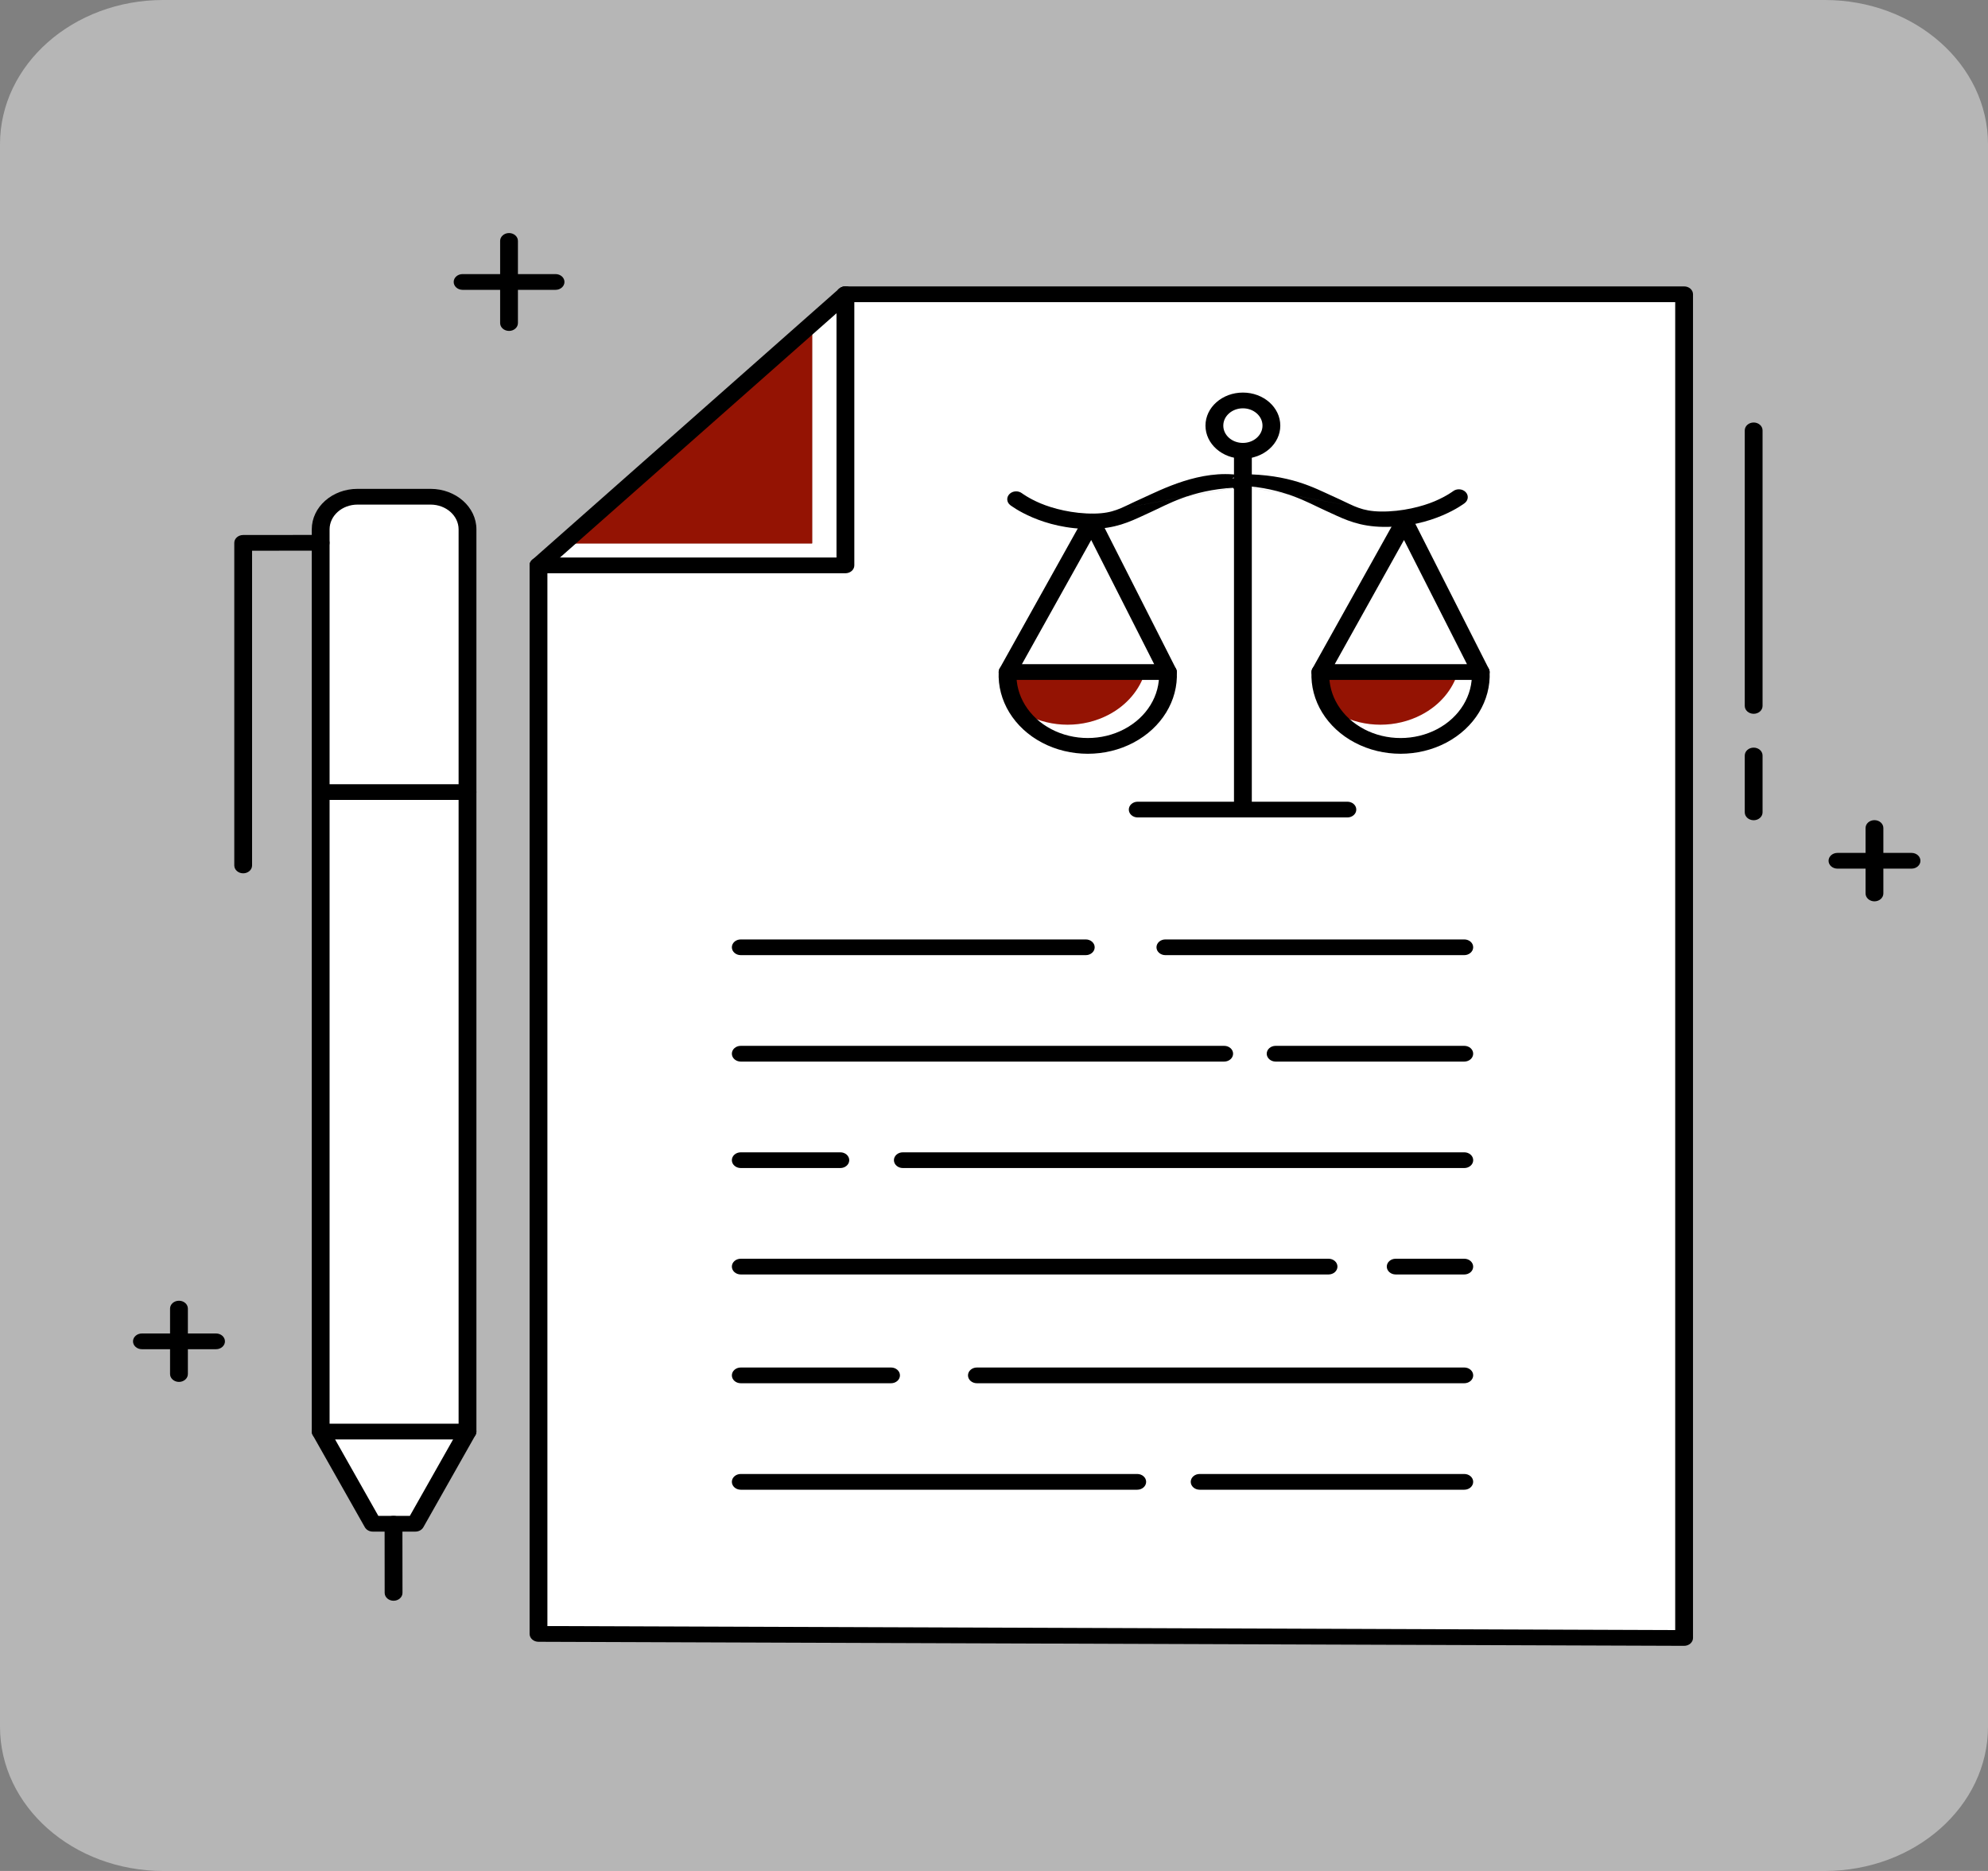 <svg width="85" height="80" viewBox="0 0 85 80" fill="none" xmlns="http://www.w3.org/2000/svg">
<rect x="0" y="0" width="85" height="80" fill="#808080" stroke="none"/>
<g clip-path="url(#clip0_2403_14682)">
<path opacity="0.5" d="M78.019 0H6.982C3.126 0 0 2.761 0 6.168V73.832C0 77.239 3.126 80 6.982 80H78.019C81.874 80 85 77.239 85 73.832V6.168C85 2.761 81.874 0 78.019 0Z" fill="#EDEDED"/>
<path d="M36.147 12.582V24.175H23.024L24.091 23.233H34.723V13.84L36.147 12.582Z" fill="white"/>
<path d="M34.723 13.84V23.233H24.091L34.723 13.84Z" fill="#941303"/>
<path d="M34.723 13.84V23.233H24.091L34.723 13.84Z" fill="#941303"/>
<path d="M71.918 70.038L23.024 69.864V24.175H36.147V12.582H72.006V41.97L71.983 42.004L71.918 70.038Z" fill="white"/>
<path fill-rule="evenodd" clip-rule="evenodd" d="M35.766 12.582C35.766 12.396 35.936 12.246 36.147 12.246H72.006C72.217 12.246 72.387 12.396 72.387 12.582V70.038C72.387 70.127 72.347 70.213 72.275 70.276C72.203 70.339 72.106 70.375 72.005 70.374L23.023 70.201C22.813 70.2 22.644 70.05 22.644 69.864V24.175C22.644 23.989 22.814 23.839 23.024 23.839C23.235 23.839 23.405 23.989 23.405 24.175V69.529L71.626 69.7V12.919H36.147C35.936 12.919 35.766 12.768 35.766 12.582Z" fill="black"/>
<path fill-rule="evenodd" clip-rule="evenodd" d="M36.416 12.344C36.565 12.476 36.565 12.689 36.416 12.82L23.294 24.413C23.145 24.544 22.904 24.544 22.755 24.413C22.606 24.282 22.606 24.069 22.755 23.937L35.877 12.344C36.026 12.213 36.267 12.213 36.416 12.344Z" fill="black"/>
<path fill-rule="evenodd" clip-rule="evenodd" d="M36.147 12.246C36.357 12.246 36.528 12.396 36.528 12.582V24.175C36.528 24.361 36.357 24.512 36.147 24.512H23.024C22.814 24.512 22.644 24.361 22.644 24.175C22.644 23.989 22.814 23.839 23.024 23.839H35.766V12.582C35.766 12.396 35.936 12.246 36.147 12.246Z" fill="black"/>
<path fill-rule="evenodd" clip-rule="evenodd" d="M49.447 40.505C49.447 40.319 49.618 40.169 49.828 40.169H62.608C62.818 40.169 62.988 40.319 62.988 40.505C62.988 40.691 62.818 40.841 62.608 40.841H49.828C49.618 40.841 49.447 40.691 49.447 40.505Z" fill="black"/>
<path fill-rule="evenodd" clip-rule="evenodd" d="M31.292 40.505C31.292 40.319 31.462 40.169 31.673 40.169H46.424C46.634 40.169 46.805 40.319 46.805 40.505C46.805 40.691 46.634 40.841 46.424 40.841H31.673C31.462 40.841 31.292 40.691 31.292 40.505Z" fill="black"/>
<path fill-rule="evenodd" clip-rule="evenodd" d="M54.161 45.055C54.161 44.869 54.332 44.719 54.542 44.719H62.608C62.818 44.719 62.988 44.869 62.988 45.055C62.988 45.241 62.818 45.392 62.608 45.392H54.542C54.332 45.392 54.161 45.241 54.161 45.055Z" fill="black"/>
<path fill-rule="evenodd" clip-rule="evenodd" d="M31.292 45.055C31.292 44.869 31.462 44.719 31.673 44.719H52.342C52.552 44.719 52.723 44.869 52.723 45.055C52.723 45.241 52.552 45.392 52.342 45.392H31.673C31.462 45.392 31.292 45.241 31.292 45.055Z" fill="black"/>
<path fill-rule="evenodd" clip-rule="evenodd" d="M38.221 49.608C38.221 49.422 38.391 49.272 38.602 49.272H62.608C62.818 49.272 62.989 49.422 62.989 49.608C62.989 49.794 62.818 49.944 62.608 49.944H38.602C38.391 49.944 38.221 49.794 38.221 49.608Z" fill="black"/>
<path fill-rule="evenodd" clip-rule="evenodd" d="M31.292 49.608C31.292 49.422 31.462 49.272 31.673 49.272H35.93C36.14 49.272 36.311 49.422 36.311 49.608C36.311 49.794 36.14 49.944 35.93 49.944H31.673C31.462 49.944 31.292 49.794 31.292 49.608Z" fill="black"/>
<path fill-rule="evenodd" clip-rule="evenodd" d="M59.294 54.158C59.294 53.972 59.465 53.822 59.675 53.822H62.608C62.818 53.822 62.988 53.972 62.988 54.158C62.988 54.344 62.818 54.495 62.608 54.495H59.675C59.465 54.495 59.294 54.344 59.294 54.158Z" fill="black"/>
<path fill-rule="evenodd" clip-rule="evenodd" d="M31.292 54.158C31.292 53.972 31.462 53.822 31.673 53.822H56.804C57.014 53.822 57.185 53.972 57.185 54.158C57.185 54.344 57.014 54.495 56.804 54.495H31.673C31.462 54.495 31.292 54.344 31.292 54.158Z" fill="black"/>
<path fill-rule="evenodd" clip-rule="evenodd" d="M41.388 58.81C41.388 58.624 41.558 58.473 41.769 58.473H62.608C62.818 58.473 62.989 58.624 62.989 58.81C62.989 58.995 62.818 59.146 62.608 59.146H41.769C41.558 59.146 41.388 58.995 41.388 58.81Z" fill="black"/>
<path fill-rule="evenodd" clip-rule="evenodd" d="M31.292 58.81C31.292 58.624 31.462 58.473 31.673 58.473H38.098C38.308 58.473 38.479 58.624 38.479 58.81C38.479 58.995 38.308 59.146 38.098 59.146H31.673C31.462 59.146 31.292 58.995 31.292 58.81Z" fill="black"/>
<path fill-rule="evenodd" clip-rule="evenodd" d="M50.912 63.362C50.912 63.176 51.083 63.026 51.293 63.026H62.608C62.818 63.026 62.988 63.176 62.988 63.362C62.988 63.548 62.818 63.699 62.608 63.699H51.293C51.083 63.699 50.912 63.548 50.912 63.362Z" fill="black"/>
<path fill-rule="evenodd" clip-rule="evenodd" d="M31.292 63.362C31.292 63.176 31.462 63.026 31.673 63.026H48.624C48.835 63.026 49.005 63.176 49.005 63.362C49.005 63.548 48.835 63.699 48.624 63.699H31.673C31.462 63.699 31.292 63.548 31.292 63.362Z" fill="black"/>
<path d="M15.287 21.24C14.417 21.24 13.711 21.864 13.711 22.632V33.866H19.992V22.632C19.992 21.864 19.286 21.24 18.416 21.237H15.29L15.287 21.24Z" fill="white"/>
<path d="M19.992 33.868H13.711V61.211H19.992V33.868Z" fill="white"/>
<path d="M13.711 61.211L15.941 65.153H16.825H17.76L19.989 61.211H13.711Z" fill="white"/>
<path fill-rule="evenodd" clip-rule="evenodd" d="M13.33 22.635C13.33 21.678 14.206 20.903 15.287 20.903H18.414C19.494 20.907 20.37 21.68 20.37 22.635V61.211C20.37 61.397 20.2 61.548 19.989 61.548C19.779 61.548 19.608 61.397 19.608 61.211V22.635C19.608 22.052 19.073 21.578 18.413 21.576H15.287C14.628 21.576 14.092 22.049 14.092 22.635V61.211C14.092 61.397 13.921 61.548 13.711 61.548C13.501 61.548 13.33 61.397 13.33 61.211V22.635Z" fill="black"/>
<path fill-rule="evenodd" clip-rule="evenodd" d="M13.387 61.035C13.456 60.935 13.579 60.875 13.711 60.875H19.989C20.121 60.875 20.244 60.935 20.313 61.035C20.383 61.134 20.389 61.258 20.33 61.362L18.101 65.304C18.036 65.418 17.904 65.49 17.76 65.49H15.941C15.796 65.49 15.664 65.418 15.6 65.304L13.37 61.362C13.311 61.258 13.318 61.134 13.387 61.035ZM14.327 61.548L16.176 64.817H17.524L19.373 61.548H14.327Z" fill="black"/>
<path fill-rule="evenodd" clip-rule="evenodd" d="M13.33 33.868C13.33 33.682 13.501 33.532 13.711 33.532H19.989C20.2 33.532 20.37 33.682 20.37 33.868C20.37 34.054 20.2 34.205 19.989 34.205H13.711C13.501 34.205 13.33 34.054 13.33 33.868Z" fill="black"/>
<path fill-rule="evenodd" clip-rule="evenodd" d="M14.089 23.209C14.089 23.395 13.919 23.546 13.708 23.546L10.778 23.548V37.005C10.778 37.191 10.608 37.342 10.398 37.342C10.187 37.342 10.017 37.191 10.017 37.005V23.212C10.017 23.026 10.187 22.876 10.397 22.876L13.708 22.873C13.918 22.873 14.089 23.023 14.089 23.209Z" fill="black"/>
<path fill-rule="evenodd" clip-rule="evenodd" d="M16.825 64.817C17.035 64.817 17.206 64.967 17.206 65.153L17.209 68.109C17.209 68.295 17.039 68.446 16.828 68.446C16.618 68.446 16.447 68.295 16.447 68.109L16.444 65.154C16.444 64.968 16.614 64.817 16.825 64.817Z" fill="black"/>
<path opacity="0.5" d="M61.645 31.466C60.561 32.038 59.21 32.038 58.132 31.466C57.599 31.187 57.171 30.788 56.884 30.325C56.585 29.849 56.433 29.3 56.459 28.736H63.315C63.367 29.849 62.726 30.897 61.645 31.466Z" fill="white"/>
<path opacity="0.5" d="M48.268 31.467C47.187 32.039 45.836 32.039 44.755 31.467C44.225 31.187 43.8 30.791 43.51 30.331C43.63 30.413 43.756 30.491 43.891 30.564C44.975 31.133 46.325 31.133 47.403 30.564C48.183 30.155 48.736 29.492 48.962 28.739H49.938C49.99 29.852 49.349 30.9 48.265 31.47L48.268 31.467Z" fill="white"/>
<path d="M48.962 28.736C48.733 29.492 48.182 30.152 47.403 30.561C46.322 31.13 44.971 31.13 43.89 30.561C43.755 30.491 43.63 30.411 43.509 30.328C43.211 29.849 43.055 29.3 43.085 28.733H48.965L48.962 28.736Z" fill="white"/>
<path d="M62.339 28.736C62.113 29.492 61.563 30.152 60.78 30.561C59.696 31.13 58.346 31.13 57.268 30.561C57.13 30.491 57.001 30.408 56.881 30.325C56.582 29.849 56.43 29.3 56.456 28.736H62.336H62.339Z" fill="#941303"/>
<path d="M48.962 28.736C48.733 29.492 48.182 30.152 47.403 30.561C46.322 31.13 44.971 31.13 43.89 30.561C43.755 30.491 43.63 30.411 43.509 30.328C43.211 29.849 43.055 29.3 43.085 28.733H48.965L48.962 28.736Z" fill="#941303"/>
<path fill-rule="evenodd" clip-rule="evenodd" d="M53.142 17.862C53.352 17.862 53.523 18.013 53.523 18.199V34.588C53.523 34.774 53.352 34.925 53.142 34.925C52.931 34.925 52.761 34.774 52.761 34.588V18.199C52.761 18.013 52.931 17.862 53.142 17.862Z" fill="black"/>
<path fill-rule="evenodd" clip-rule="evenodd" d="M48.264 34.617C48.264 34.431 48.434 34.28 48.645 34.28H57.609C57.82 34.28 57.99 34.431 57.99 34.617C57.99 34.803 57.82 34.953 57.609 34.953H48.645C48.434 34.953 48.264 34.803 48.264 34.617Z" fill="black"/>
<path fill-rule="evenodd" clip-rule="evenodd" d="M46.68 21.962C46.828 21.965 46.96 22.042 47.02 22.161L50.284 28.599C50.337 28.703 50.327 28.823 50.256 28.919C50.186 29.015 50.066 29.073 49.937 29.073H43.081C42.949 29.073 42.827 29.012 42.758 28.914C42.688 28.815 42.681 28.692 42.739 28.587L46.331 22.15C46.397 22.033 46.532 21.96 46.68 21.962ZM43.693 28.4H49.349L46.656 23.09L43.693 28.4Z" fill="black"/>
<path fill-rule="evenodd" clip-rule="evenodd" d="M43.097 28.4C43.307 28.407 43.471 28.564 43.462 28.75C43.415 29.74 43.985 30.671 44.946 31.177C45.91 31.684 47.111 31.683 48.068 31.178L48.069 31.177C49.033 30.671 49.603 29.739 49.556 28.75C49.547 28.564 49.711 28.407 49.921 28.4C50.131 28.392 50.308 28.536 50.317 28.722C50.376 29.958 49.663 31.123 48.459 31.756C47.26 32.389 45.76 32.388 44.556 31.756L44.556 31.756C43.355 31.123 42.642 29.958 42.701 28.722C42.709 28.536 42.887 28.392 43.097 28.4Z" fill="black"/>
<path fill-rule="evenodd" clip-rule="evenodd" d="M60.054 21.962C60.202 21.965 60.334 22.042 60.395 22.161L63.658 28.599C63.711 28.703 63.7 28.823 63.63 28.919C63.56 29.015 63.44 29.073 63.311 29.073H56.455C56.324 29.073 56.201 29.012 56.132 28.914C56.062 28.815 56.055 28.692 56.114 28.587L59.705 22.15C59.771 22.033 59.906 21.96 60.054 21.962ZM57.068 28.4H62.723L60.03 23.09L57.068 28.4Z" fill="black"/>
<path fill-rule="evenodd" clip-rule="evenodd" d="M56.471 28.4C56.681 28.407 56.844 28.564 56.836 28.75C56.789 29.739 57.359 30.671 58.323 31.177L58.323 31.178C59.284 31.684 60.485 31.684 61.446 31.178C62.407 30.672 62.977 29.74 62.93 28.75C62.921 28.564 63.085 28.407 63.295 28.4C63.505 28.392 63.682 28.536 63.691 28.722C63.75 29.958 63.037 31.123 61.836 31.756C60.635 32.388 59.134 32.388 57.933 31.756C56.729 31.123 56.016 29.958 56.075 28.722C56.083 28.536 56.261 28.392 56.471 28.4Z" fill="black"/>
<path fill-rule="evenodd" clip-rule="evenodd" d="M52.679 20.697C52.679 20.511 52.849 20.36 53.06 20.36H53.145C53.153 20.36 53.085 20.276 53.093 20.276C55.149 20.276 56.177 20.854 56.979 21.215C57.082 21.261 57.179 21.306 57.272 21.349C57.894 21.636 58.224 21.859 59.033 21.872M52.679 20.697C52.679 20.882 52.849 21.033 53.06 21.033ZM53.06 21.033H53.06ZM53.06 21.033H53.06ZM53.06 21.033H53.061ZM53.061 21.033H53.061ZM53.061 21.033H53.061ZM53.061 21.033H53.062ZM53.062 21.033H53.062ZM53.062 21.033H53.062ZM53.062 21.033H53.063ZM53.063 21.033H53.063ZM53.063 21.033H53.063ZM53.063 21.033H53.064ZM53.064 21.033H53.064ZM53.064 21.033H53.064ZM53.064 21.033H53.065ZM53.065 21.033H53.065ZM53.065 21.033H53.065ZM53.065 21.033H53.066ZM53.066 21.033H53.066ZM53.066 21.033H53.066ZM53.066 21.033H53.067ZM53.067 21.033H53.067ZM53.067 21.033H53.068ZM53.068 21.033H53.068ZM53.068 21.033H53.068ZM53.068 21.033H53.069ZM53.069 21.033H53.069ZM53.069 21.033H53.069ZM53.069 21.033H53.069ZM53.069 21.033H53.07ZM53.07 21.033H53.07ZM53.07 21.033H53.071ZM53.071 21.033H53.071ZM53.071 21.033H53.071ZM53.071 21.033H53.072ZM53.072 21.033H53.072ZM53.072 21.033H53.072ZM53.072 21.033H53.073ZM53.073 21.033H53.073ZM53.073 21.033H53.073ZM53.073 21.033H53.074ZM53.074 21.033H53.074ZM53.074 21.033H53.074ZM53.074 21.033H53.075ZM53.075 21.033H53.075ZM53.075 21.033H53.075ZM53.075 21.033H53.076ZM53.076 21.033H53.076ZM53.076 21.033H53.076ZM53.076 21.033H53.077ZM53.077 21.033H53.077ZM53.077 21.033H53.077ZM53.077 21.033H53.078ZM53.078 21.033H53.078ZM53.078 21.033H53.078ZM53.078 21.033H53.079ZM53.079 21.033H53.079ZM53.079 21.033H53.08ZM53.08 21.033H53.08ZM53.08 21.033H53.08ZM53.08 21.033H53.081ZM53.081 21.033H53.081ZM53.081 21.033H53.081ZM53.081 21.033H53.081ZM53.081 21.033H53.082ZM53.082 21.033H53.082ZM53.082 21.033H53.083ZM53.083 21.033H53.083ZM53.083 21.033H53.083ZM53.083 21.033H53.084ZM53.084 21.033H53.084ZM53.084 21.033H53.084ZM53.084 21.033H53.085ZM53.085 21.033H53.085ZM53.085 21.033H53.085ZM53.085 21.033H53.086ZM53.086 21.033H53.086ZM53.086 21.033H53.086ZM53.086 21.033H53.087ZM53.087 21.033H53.087ZM53.087 21.033H53.087ZM53.087 21.033H53.088ZM53.088 21.033H53.088ZM53.088 21.033H53.088ZM53.088 21.033H53.089ZM53.089 21.033H53.089ZM53.089 21.033H53.089ZM53.089 21.033H53.09ZM53.09 21.033H53.09ZM53.09 21.033H53.09ZM53.09 21.033H53.091ZM53.091 21.033H53.091ZM53.091 21.033H53.092ZM53.092 21.033H53.092ZM53.092 21.033H53.092ZM53.092 21.033H53.093ZM53.093 21.033H53.093ZM53.093 21.033H53.093ZM53.093 21.033H53.094ZM53.094 21.033H53.094ZM53.094 21.033H53.094ZM53.094 21.033H53.095ZM53.095 21.033H53.095ZM53.095 21.033H53.095ZM53.095 21.033H53.096ZM53.096 21.033H53.096ZM53.096 21.033H53.096ZM53.096 21.033H53.097ZM53.097 21.033H53.097ZM53.097 21.033H53.097ZM53.097 21.033H53.098ZM53.098 21.033H53.098ZM53.098 21.033H53.098ZM53.098 21.033H53.099ZM53.099 21.033H53.099ZM53.099 21.033H53.099ZM53.099 21.033H53.1ZM53.1 21.033H53.1ZM53.1 21.033H53.1ZM53.1 21.033H53.101ZM53.101 21.033H53.101ZM53.101 21.033H53.102ZM53.102 21.033H53.102ZM53.102 21.033H53.102ZM53.102 21.033H53.102ZM53.102 21.033H53.103ZM53.103 21.033H53.103ZM53.103 21.033H53.103ZM53.103 21.033H53.104ZM53.104 21.033H53.104ZM53.104 21.033H53.105ZM53.105 21.033H53.105ZM53.105 21.033H53.105ZM53.105 21.033H53.106ZM53.106 21.033H53.106ZM53.106 21.033H53.106ZM53.106 21.033H53.107ZM53.107 21.033H53.107ZM53.107 21.033H53.107ZM53.107 21.033H53.108ZM53.108 21.033H53.108ZM53.108 21.033H53.108ZM53.108 21.033H53.109ZM53.109 21.033H53.109ZM53.109 21.033H53.109ZM53.109 21.033H53.109ZM53.109 21.033H53.11ZM53.11 21.033H53.11ZM53.11 21.033H53.111ZM53.111 21.033H53.111ZM53.111 21.033H53.111ZM53.111 21.033H53.111ZM53.111 21.033H53.112ZM53.112 21.033H53.112ZM53.112 21.033H53.112ZM53.112 21.033H53.113ZM53.113 21.033H53.113ZM53.113 21.033H53.113ZM53.113 21.033H53.114ZM53.114 21.033H53.114ZM53.114 21.033H53.114ZM53.114 21.033H53.115ZM53.115 21.033H53.115ZM53.115 21.033H53.115ZM53.115 21.033H53.116ZM53.116 21.033H53.116ZM53.116 21.033H53.116ZM53.116 21.033H53.117ZM53.117 21.033H53.117ZM53.117 21.033H53.117ZM53.117 21.033H53.117ZM53.117 21.033H53.118ZM53.118 21.033H53.118ZM53.118 21.033H53.118ZM53.118 21.033H53.119ZM53.119 21.033H53.119ZM53.119 21.033H53.119ZM53.119 21.033H53.12ZM53.12 21.033H53.12ZM53.12 21.033H53.12ZM53.12 21.033H53.121ZM53.121 21.033H53.121ZM53.121 21.033H53.121ZM53.121 21.033H53.122ZM53.122 21.033H53.122ZM53.122 21.033H53.122ZM53.122 21.033H53.123ZM53.123 21.033H53.123ZM53.123 21.033H53.123ZM53.123 21.033H53.123ZM53.123 21.033H53.124ZM53.124 21.033H53.124ZM53.124 21.033H53.124ZM53.124 21.033H53.125ZM53.125 21.033H53.125ZM53.125 21.033H53.125ZM53.125 21.033H53.126ZM53.126 21.033H53.126ZM53.126 21.033H53.126ZM53.126 21.033H53.127ZM53.127 21.033H53.127ZM53.127 21.033H53.127ZM53.127 21.033H53.127ZM53.127 21.033H53.128ZM53.128 21.033H53.128ZM53.128 21.033H53.128ZM53.128 21.033H53.129ZM53.129 21.033H53.129ZM53.129 21.033H53.129ZM53.129 21.033H53.13ZM53.13 21.033H53.13ZM53.13 21.033H53.13ZM53.13 21.033H53.13ZM53.13 21.033H53.131ZM53.131 21.033H53.131ZM53.131 21.033H53.132ZM53.132 21.033H53.132ZM53.132 21.033L53.06 20.765ZM53.06 20.765C54.911 20.871 55.913 21.49 56.633 21.814C56.727 21.856 56.818 21.899 56.909 21.941C57.538 22.233 58.142 22.514 59.141 22.529C60.205 22.544 61.071 22.294 61.67 22.039C61.97 21.912 62.205 21.784 62.367 21.685C62.447 21.636 62.51 21.595 62.554 21.564C62.576 21.549 62.593 21.537 62.605 21.528C62.611 21.523 62.616 21.52 62.62 21.517L62.624 21.514L62.626 21.512L62.626 21.512L62.627 21.512C62.627 21.512 62.627 21.511 62.376 21.258L62.627 21.511C62.785 21.389 62.801 21.176 62.663 21.037C62.524 20.897 62.284 20.883 62.126 21.005L62.126 21.005C62.126 21.005 62.126 21.005 62.126 21.005L62.118 21.01C62.111 21.015 62.1 21.024 62.084 21.035C62.051 21.057 62.002 21.09 61.935 21.131C61.801 21.212 61.6 21.323 61.341 21.433C60.822 21.653 59.953 21.885 59.033 21.872" fill="black"/>
<path fill-rule="evenodd" clip-rule="evenodd" d="M53.145 20.785C53.145 20.599 52.974 20.448 52.764 20.448H52.679C52.671 20.448 53.035 20.319 53.027 20.319C51.324 20.059 49.646 20.942 48.844 21.303C48.741 21.349 48.644 21.394 48.551 21.437C47.93 21.724 47.599 21.948 46.79 21.96M53.145 20.785C53.145 20.971 52.974 21.121 52.764 21.121ZM52.764 21.121H52.763ZM52.763 21.121H52.763ZM52.763 21.121H52.763ZM52.763 21.121H52.762ZM52.762 21.121H52.762ZM52.762 21.121H52.762ZM52.762 21.121H52.761ZM52.761 21.121H52.761ZM52.761 21.121H52.761ZM52.761 21.121H52.76ZM52.76 21.121H52.76ZM52.76 21.121H52.76ZM52.76 21.121H52.759ZM52.759 21.121H52.759ZM52.759 21.121H52.758ZM52.758 21.121H52.758ZM52.758 21.121H52.758ZM52.758 21.121H52.758ZM52.758 21.121H52.757ZM52.757 21.121H52.757ZM52.757 21.121H52.757ZM52.757 21.121H52.756ZM52.756 21.121H52.756ZM52.756 21.121H52.755ZM52.755 21.121H52.755ZM52.755 21.121H52.755ZM52.755 21.121H52.754ZM52.754 21.121H52.754ZM52.754 21.121H52.754ZM52.754 21.121H52.753ZM52.753 21.121H52.753ZM52.753 21.121H52.753ZM52.753 21.121H52.752ZM52.752 21.121H52.752ZM52.752 21.121H52.752ZM52.752 21.121H52.751ZM52.751 21.121H52.751ZM52.751 21.121H52.751ZM52.751 21.121H52.75ZM52.75 21.121H52.75ZM52.75 21.121H52.75ZM52.75 21.121H52.749ZM52.749 21.121H52.749ZM52.749 21.121H52.749ZM52.749 21.121H52.748ZM52.748 21.121H52.748ZM52.748 21.121H52.748ZM52.748 21.121H52.747ZM52.747 21.121H52.747ZM52.747 21.121H52.746ZM52.746 21.121H52.746ZM52.746 21.121H52.746ZM52.746 21.121H52.745ZM52.745 21.121H52.745ZM52.745 21.121H52.745ZM52.745 21.121H52.744ZM52.744 21.121H52.744ZM52.744 21.121H52.744ZM52.744 21.121H52.743ZM52.743 21.121H52.743ZM52.743 21.121H52.743ZM52.743 21.121H52.742ZM52.742 21.121H52.742ZM52.742 21.121H52.742ZM52.742 21.121H52.741ZM52.741 21.121H52.741ZM52.741 21.121H52.741ZM52.741 21.121H52.74ZM52.74 21.121H52.74ZM52.74 21.121H52.74ZM52.74 21.121H52.739ZM52.739 21.121H52.739ZM52.739 21.121H52.739ZM52.739 21.121H52.738ZM52.738 21.121H52.738ZM52.738 21.121H52.738ZM52.738 21.121H52.737ZM52.737 21.121H52.737ZM52.737 21.121H52.736ZM52.736 21.121H52.736ZM52.736 21.121H52.736ZM52.736 21.121H52.736ZM52.736 21.121H52.735ZM52.735 21.121H52.735ZM52.735 21.121H52.734ZM52.734 21.121H52.734ZM52.734 21.121H52.734ZM52.734 21.121H52.733ZM52.733 21.121H52.733ZM52.733 21.121H52.733ZM52.733 21.121H52.732ZM52.732 21.121H52.732ZM52.732 21.121H52.732ZM52.732 21.121H52.731ZM52.731 21.121H52.731ZM52.731 21.121H52.731ZM52.731 21.121H52.73ZM52.73 21.121H52.73ZM52.73 21.121H52.73ZM52.73 21.121H52.729ZM52.729 21.121H52.729ZM52.729 21.121H52.729ZM52.729 21.121H52.728ZM52.728 21.121H52.728ZM52.728 21.121H52.728ZM52.728 21.121H52.727ZM52.727 21.121H52.727ZM52.727 21.121H52.727ZM52.727 21.121H52.726ZM52.726 21.121H52.726ZM52.726 21.121H52.726ZM52.726 21.121H52.725ZM52.725 21.121H52.725ZM52.725 21.121H52.724ZM52.724 21.121H52.724ZM52.724 21.121H52.724ZM52.724 21.121H52.724ZM52.724 21.121H52.723ZM52.723 21.121H52.723ZM52.723 21.121H52.722ZM52.722 21.121H52.722ZM52.722 21.121H52.722ZM52.722 21.121H52.721ZM52.721 21.121H52.721ZM52.721 21.121H52.721ZM52.721 21.121H52.72ZM52.72 21.121H52.72ZM52.72 21.121H52.72ZM52.72 21.121H52.719ZM52.719 21.121H52.719ZM52.719 21.121H52.719ZM52.719 21.121H52.718ZM52.718 21.121H52.718ZM52.718 21.121H52.718ZM52.718 21.121H52.717ZM52.717 21.121H52.717ZM52.717 21.121H52.717ZM52.717 21.121H52.716ZM52.716 21.121H52.716ZM52.716 21.121H52.716ZM52.716 21.121H52.715ZM52.715 21.121H52.715ZM52.715 21.121H52.715ZM52.715 21.121H52.714ZM52.714 21.121H52.714ZM52.714 21.121H52.714ZM52.714 21.121H52.713ZM52.713 21.121H52.713ZM52.713 21.121H52.713ZM52.713 21.121H52.712ZM52.712 21.121H52.712ZM52.712 21.121H52.712ZM52.712 21.121H52.711ZM52.711 21.121H52.711ZM52.711 21.121H52.711ZM52.711 21.121H52.711ZM52.711 21.121H52.71ZM52.71 21.121H52.71ZM52.71 21.121H52.709ZM52.709 21.121H52.709ZM52.709 21.121H52.709ZM52.709 21.121H52.709ZM52.709 21.121H52.708ZM52.708 21.121H52.708ZM52.708 21.121H52.708ZM52.708 21.121H52.707ZM52.707 21.121H52.707ZM52.707 21.121H52.707ZM52.707 21.121H52.706ZM52.706 21.121H52.706ZM52.706 21.121H52.706ZM52.706 21.121H52.705ZM52.705 21.121H52.705ZM52.705 21.121H52.705ZM52.705 21.121H52.705ZM52.705 21.121H52.704ZM52.704 21.121H52.704ZM52.704 21.121H52.703ZM52.703 21.121H52.703ZM52.703 21.121H52.703ZM52.703 21.121H52.703ZM52.703 21.121H52.702ZM52.702 21.121H52.702ZM52.702 21.121H52.702ZM52.702 21.121H52.701ZM52.701 21.121H52.701ZM52.701 21.121H52.701ZM52.701 21.121H52.7ZM52.7 21.121H52.7ZM52.7 21.121H52.7ZM52.7 21.121H52.7ZM52.7 21.121H52.699ZM52.699 21.121H52.699ZM52.699 21.121H52.699ZM52.699 21.121H52.698ZM52.698 21.121H52.698ZM52.698 21.121H52.698ZM52.698 21.121H52.697ZM52.697 21.121H52.697ZM52.697 21.121H52.697ZM52.697 21.121H52.696ZM52.696 21.121H52.696ZM52.696 21.121H52.696ZM52.696 21.121H52.696ZM52.696 21.121H52.695ZM52.695 21.121H52.695ZM52.695 21.121H52.695ZM52.695 21.121H52.694ZM52.694 21.121H52.694ZM52.694 21.121H52.694ZM52.694 21.121H52.693ZM52.693 21.121H52.693ZM52.693 21.121H52.693ZM52.693 21.121H52.692ZM52.692 21.121H52.692ZM52.692 21.121H52.692ZM52.692 21.121H52.691ZM52.691 21.121L52.764 20.853ZM52.764 20.853C50.913 20.959 49.91 21.578 49.19 21.902C49.096 21.945 49.005 21.987 48.914 22.029C48.286 22.321 47.681 22.602 46.682 22.617C45.618 22.633 44.752 22.382 44.153 22.128C43.853 22 43.618 21.872 43.457 21.774C43.376 21.724 43.313 21.683 43.27 21.652C43.248 21.637 43.231 21.625 43.218 21.616C43.212 21.612 43.207 21.608 43.204 21.605L43.199 21.602L43.197 21.601L43.197 21.6L43.197 21.6C43.197 21.6 43.196 21.6 43.447 21.346L43.196 21.6C43.038 21.477 43.022 21.265 43.161 21.125C43.299 20.985 43.539 20.971 43.698 21.093L43.697 21.093C43.697 21.093 43.697 21.093 43.698 21.093L43.705 21.098C43.712 21.104 43.724 21.112 43.74 21.123C43.772 21.145 43.822 21.179 43.889 21.219C44.023 21.301 44.223 21.411 44.483 21.521C45.001 21.741 45.87 21.973 46.79 21.96" fill="black"/>
<path d="M53.142 19.276C53.815 19.276 54.36 18.794 54.36 18.199C54.36 17.604 53.815 17.122 53.142 17.122C52.468 17.122 51.923 17.604 51.923 18.199C51.923 18.794 52.468 19.276 53.142 19.276Z" fill="white"/>
<path fill-rule="evenodd" clip-rule="evenodd" d="M53.142 17.459C52.679 17.459 52.304 17.79 52.304 18.199C52.304 18.608 52.679 18.939 53.142 18.939C53.604 18.939 53.98 18.608 53.98 18.199C53.98 17.79 53.604 17.459 53.142 17.459ZM51.542 18.199C51.542 17.418 52.258 16.786 53.142 16.786C54.025 16.786 54.741 17.418 54.741 18.199C54.741 18.979 54.025 19.612 53.142 19.612C52.258 19.612 51.542 18.979 51.542 18.199Z" fill="black"/>
<path fill-rule="evenodd" clip-rule="evenodd" d="M80.145 35.069C80.356 35.069 80.526 35.219 80.526 35.405V38.203C80.526 38.389 80.356 38.54 80.145 38.54C79.935 38.54 79.765 38.389 79.765 38.203V35.405C79.765 35.219 79.935 35.069 80.145 35.069Z" fill="black"/>
<path fill-rule="evenodd" clip-rule="evenodd" d="M78.183 36.806C78.183 36.62 78.353 36.469 78.564 36.469H81.731C81.941 36.469 82.111 36.62 82.111 36.806C82.111 36.992 81.941 37.142 81.731 37.142H78.564C78.353 37.142 78.183 36.992 78.183 36.806Z" fill="black"/>
<path fill-rule="evenodd" clip-rule="evenodd" d="M7.652 55.618C7.863 55.618 8.033 55.768 8.033 55.954V58.752C8.033 58.938 7.863 59.089 7.652 59.089C7.442 59.089 7.271 58.938 7.271 58.752V55.954C7.271 55.768 7.442 55.618 7.652 55.618Z" fill="black"/>
<path fill-rule="evenodd" clip-rule="evenodd" d="M5.687 57.355C5.687 57.169 5.857 57.018 6.067 57.018H9.237C9.448 57.018 9.618 57.169 9.618 57.355C9.618 57.54 9.448 57.691 9.237 57.691H6.067C5.857 57.691 5.687 57.54 5.687 57.355Z" fill="black"/>
<path fill-rule="evenodd" clip-rule="evenodd" d="M21.765 9.965C21.975 9.965 22.145 10.116 22.145 10.301V13.814C22.145 13.999 21.975 14.15 21.765 14.15C21.554 14.15 21.384 13.999 21.384 13.814V10.301C21.384 10.116 21.554 9.965 21.765 9.965Z" fill="black"/>
<path fill-rule="evenodd" clip-rule="evenodd" d="M19.398 12.056C19.398 11.87 19.568 11.72 19.778 11.72H23.754C23.964 11.72 24.135 11.87 24.135 12.056C24.135 12.242 23.964 12.393 23.754 12.393H19.778C19.568 12.393 19.398 12.242 19.398 12.056Z" fill="black"/>
<path fill-rule="evenodd" clip-rule="evenodd" d="M74.981 31.968C75.191 31.968 75.361 32.119 75.361 32.305V34.735C75.361 34.921 75.191 35.072 74.981 35.072C74.77 35.072 74.6 34.921 74.6 34.735V32.305C74.6 32.119 74.77 31.968 74.981 31.968Z" fill="black"/>
<path fill-rule="evenodd" clip-rule="evenodd" d="M74.981 18.066C75.191 18.066 75.361 18.217 75.361 18.403V30.185C75.361 30.371 75.191 30.521 74.981 30.521C74.77 30.521 74.6 30.371 74.6 30.185V18.403C74.6 18.217 74.77 18.066 74.981 18.066Z" fill="black"/>
</g>
<defs>
<clipPath id="clip0_2403_14682">
<rect width="85" height="80" fill="white"/>
</clipPath>
</defs>
</svg>
